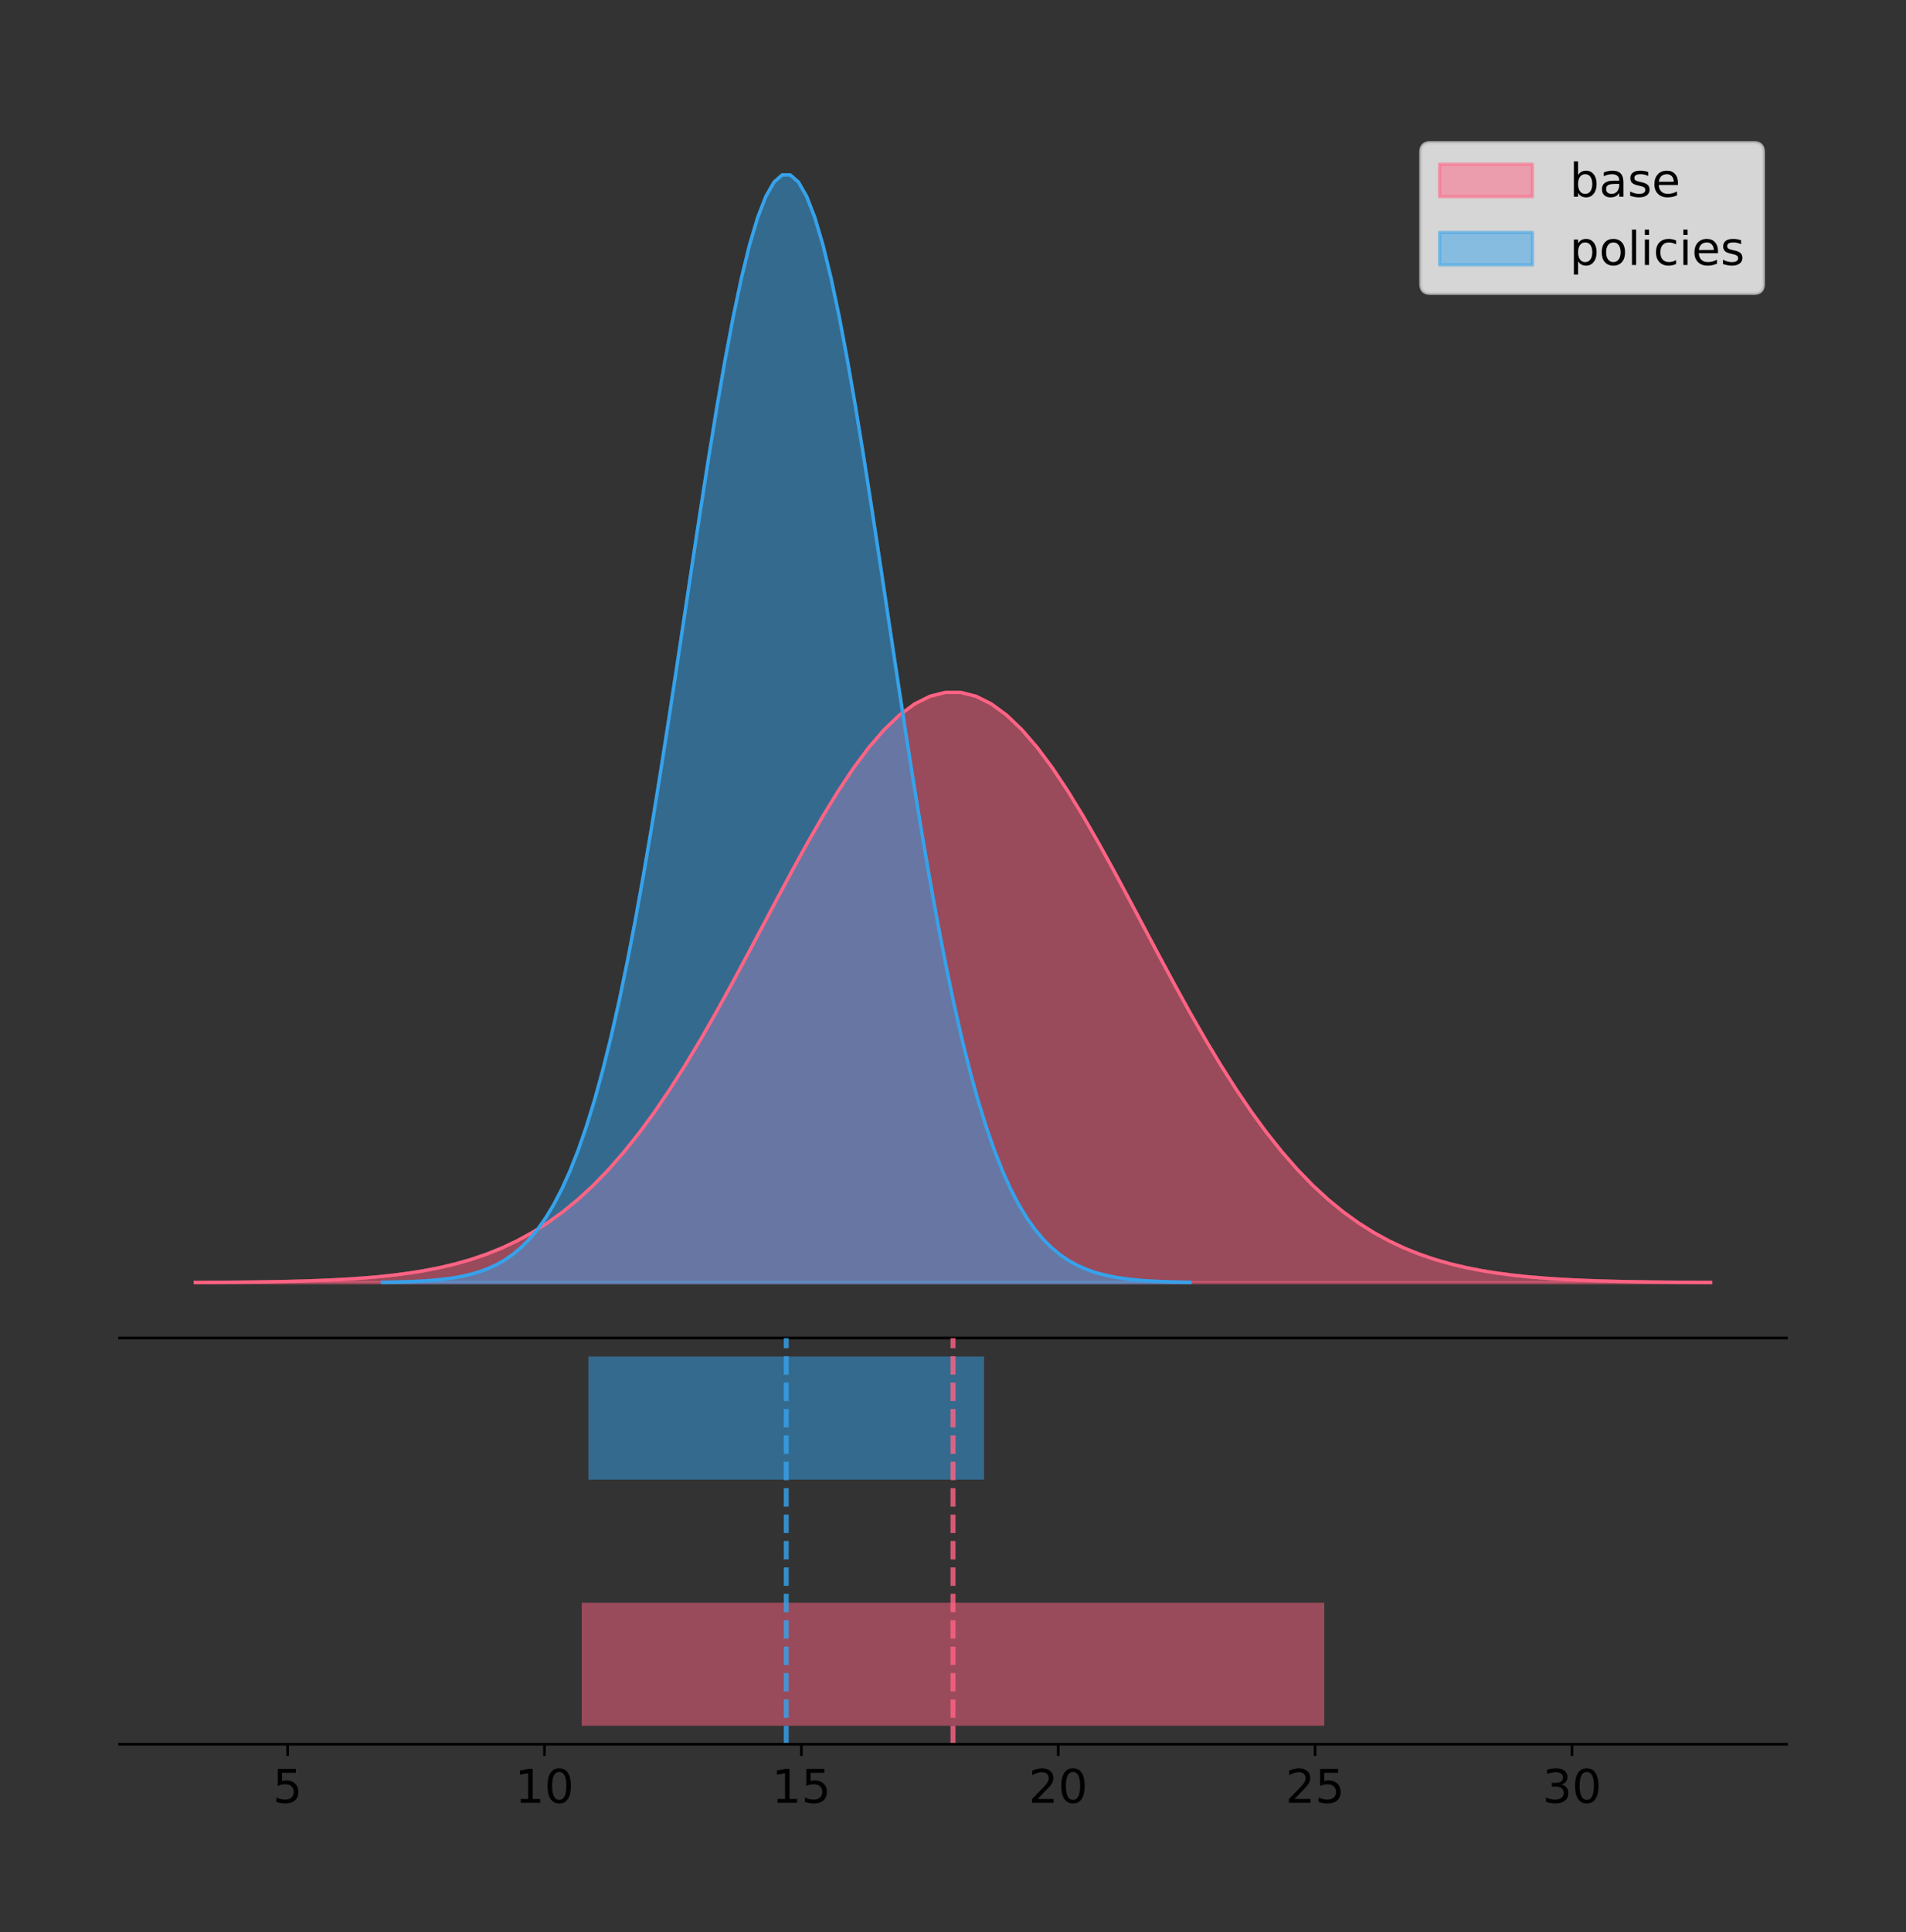 <?xml version="1.0" encoding="utf-8" standalone="no"?>
<!DOCTYPE svg PUBLIC "-//W3C//DTD SVG 1.1//EN"
  "http://www.w3.org/Graphics/SVG/1.1/DTD/svg11.dtd">
<!-- Created with matplotlib (https://matplotlib.org/) -->
<svg height="581.789pt" version="1.1" viewBox="0 0 574.2 581.789" width="574.2pt" xmlns="http://www.w3.org/2000/svg" xmlns:xlink="http://www.w3.org/1999/xlink">
 <rect x="0" y="0" width="574.2" height="581.789" fill="#333333" stroke="none"/>
 <defs>
  <style type="text/css">
*{stroke-linecap:butt;stroke-linejoin:round;}
  </style>
 </defs>
 <g id="figure_1">
  <g id="patch_1">
   <path d="M 0 581.789 
L 574.2 581.789 
L 574.2 0 
L 0 0 
z
" style="fill:none;"/>
  </g>
  <g id="axes_1">
   <g id="patch_2">
    <path d="M 36 402.93 
L 538.2 402.93 
L 538.2 36 
L 36 36 
z
" style="fill:none;"/>
   </g>
   <g id="PolyCollection_1">
    <defs>
     <path d="M 58.827 -195.538 
L 58.827 -195.598 
L 63.439 -195.62 
L 68.05 -195.65 
L 72.662 -195.691 
L 77.274 -195.744 
L 81.885 -195.815 
L 86.497 -195.907 
L 91.108 -196.027 
L 95.72 -196.181 
L 100.331 -196.378 
L 104.943 -196.629 
L 109.555 -196.945 
L 114.166 -197.342 
L 118.778 -197.834 
L 123.389 -198.443 
L 128.001 -199.189 
L 132.612 -200.097 
L 137.224 -201.193 
L 141.836 -202.507 
L 146.447 -204.071 
L 151.059 -205.917 
L 155.67 -208.081 
L 160.282 -210.597 
L 164.893 -213.501 
L 169.505 -216.825 
L 174.117 -220.6 
L 178.728 -224.852 
L 183.34 -229.602 
L 187.951 -234.865 
L 192.563 -240.645 
L 197.174 -246.938 
L 201.786 -253.727 
L 206.398 -260.985 
L 211.009 -268.669 
L 215.621 -276.723 
L 220.232 -285.077 
L 224.844 -293.649 
L 229.455 -302.341 
L 234.067 -311.046 
L 238.679 -319.649 
L 243.29 -328.023 
L 247.902 -336.043 
L 252.513 -343.578 
L 257.125 -350.502 
L 261.736 -356.694 
L 266.348 -362.042 
L 270.96 -366.448 
L 275.571 -369.83 
L 280.183 -372.121 
L 284.794 -373.278 
L 289.406 -373.278 
L 294.017 -372.121 
L 298.629 -369.83 
L 303.24 -366.448 
L 307.852 -362.042 
L 312.464 -356.694 
L 317.075 -350.502 
L 321.687 -343.578 
L 326.298 -336.043 
L 330.91 -328.023 
L 335.521 -319.649 
L 340.133 -311.046 
L 344.745 -302.341 
L 349.356 -293.649 
L 353.968 -285.077 
L 358.579 -276.723 
L 363.191 -268.669 
L 367.802 -260.985 
L 372.414 -253.727 
L 377.026 -246.938 
L 381.637 -240.645 
L 386.249 -234.865 
L 390.86 -229.602 
L 395.472 -224.852 
L 400.083 -220.6 
L 404.695 -216.825 
L 409.307 -213.501 
L 413.918 -210.597 
L 418.53 -208.081 
L 423.141 -205.917 
L 427.753 -204.071 
L 432.364 -202.507 
L 436.976 -201.193 
L 441.588 -200.097 
L 446.199 -199.189 
L 450.811 -198.443 
L 455.422 -197.834 
L 460.034 -197.342 
L 464.645 -196.945 
L 469.257 -196.629 
L 473.869 -196.378 
L 478.48 -196.181 
L 483.092 -196.027 
L 487.703 -195.907 
L 492.315 -195.815 
L 496.926 -195.744 
L 501.538 -195.691 
L 506.15 -195.65 
L 510.761 -195.62 
L 515.373 -195.598 
L 515.373 -195.538 
L 515.373 -195.538 
L 510.761 -195.538 
L 506.15 -195.538 
L 501.538 -195.538 
L 496.926 -195.538 
L 492.315 -195.538 
L 487.703 -195.538 
L 483.092 -195.538 
L 478.48 -195.538 
L 473.869 -195.538 
L 469.257 -195.538 
L 464.645 -195.538 
L 460.034 -195.538 
L 455.422 -195.538 
L 450.811 -195.538 
L 446.199 -195.538 
L 441.588 -195.538 
L 436.976 -195.538 
L 432.364 -195.538 
L 427.753 -195.538 
L 423.141 -195.538 
L 418.53 -195.538 
L 413.918 -195.538 
L 409.307 -195.538 
L 404.695 -195.538 
L 400.083 -195.538 
L 395.472 -195.538 
L 390.86 -195.538 
L 386.249 -195.538 
L 381.637 -195.538 
L 377.026 -195.538 
L 372.414 -195.538 
L 367.802 -195.538 
L 363.191 -195.538 
L 358.579 -195.538 
L 353.968 -195.538 
L 349.356 -195.538 
L 344.745 -195.538 
L 340.133 -195.538 
L 335.521 -195.538 
L 330.91 -195.538 
L 326.298 -195.538 
L 321.687 -195.538 
L 317.075 -195.538 
L 312.464 -195.538 
L 307.852 -195.538 
L 303.24 -195.538 
L 298.629 -195.538 
L 294.017 -195.538 
L 289.406 -195.538 
L 284.794 -195.538 
L 280.183 -195.538 
L 275.571 -195.538 
L 270.96 -195.538 
L 266.348 -195.538 
L 261.736 -195.538 
L 257.125 -195.538 
L 252.513 -195.538 
L 247.902 -195.538 
L 243.29 -195.538 
L 238.679 -195.538 
L 234.067 -195.538 
L 229.455 -195.538 
L 224.844 -195.538 
L 220.232 -195.538 
L 215.621 -195.538 
L 211.009 -195.538 
L 206.398 -195.538 
L 201.786 -195.538 
L 197.174 -195.538 
L 192.563 -195.538 
L 187.951 -195.538 
L 183.34 -195.538 
L 178.728 -195.538 
L 174.117 -195.538 
L 169.505 -195.538 
L 164.893 -195.538 
L 160.282 -195.538 
L 155.67 -195.538 
L 151.059 -195.538 
L 146.447 -195.538 
L 141.836 -195.538 
L 137.224 -195.538 
L 132.612 -195.538 
L 128.001 -195.538 
L 123.389 -195.538 
L 118.778 -195.538 
L 114.166 -195.538 
L 109.555 -195.538 
L 104.943 -195.538 
L 100.331 -195.538 
L 95.72 -195.538 
L 91.108 -195.538 
L 86.497 -195.538 
L 81.885 -195.538 
L 77.274 -195.538 
L 72.662 -195.538 
L 68.05 -195.538 
L 63.439 -195.538 
L 58.827 -195.538 
z
" id="m92e8089470" style="stroke:#ff6384;stroke-opacity:0.5;"/>
    </defs>
    <g clip-path="url(#pf29a9bda96)">
     <use style="fill:#ff6384;fill-opacity:0.5;stroke:#ff6384;stroke-opacity:0.5;" x="0" xlink:href="#m92e8089470" y="581.789"/>
    </g>
   </g>
   <g id="PolyCollection_2">
    <defs>
     <path d="M 115.23 -195.538 
L 115.23 -195.65 
L 117.687 -195.692 
L 120.144 -195.749 
L 122.601 -195.825 
L 125.059 -195.925 
L 127.516 -196.058 
L 129.973 -196.23 
L 132.43 -196.455 
L 134.887 -196.744 
L 137.345 -197.115 
L 139.802 -197.585 
L 142.259 -198.179 
L 144.716 -198.923 
L 147.174 -199.848 
L 149.631 -200.99 
L 152.088 -202.39 
L 154.545 -204.093 
L 157.002 -206.151 
L 159.46 -208.617 
L 161.917 -211.552 
L 164.374 -215.017 
L 166.831 -219.078 
L 169.288 -223.801 
L 171.746 -229.25 
L 174.203 -235.488 
L 176.66 -242.572 
L 179.117 -250.552 
L 181.574 -259.468 
L 184.032 -269.344 
L 186.489 -280.192 
L 188.946 -292.002 
L 191.403 -304.744 
L 193.861 -318.365 
L 196.318 -332.786 
L 198.775 -347.901 
L 201.232 -363.58 
L 203.689 -379.667 
L 206.147 -395.98 
L 208.604 -412.318 
L 211.061 -428.462 
L 213.518 -444.18 
L 215.975 -459.23 
L 218.433 -473.372 
L 220.89 -486.366 
L 223.347 -497.987 
L 225.804 -508.025 
L 228.261 -516.294 
L 230.719 -522.64 
L 233.176 -526.94 
L 235.633 -529.111 
L 238.09 -529.111 
L 240.548 -526.94 
L 243.005 -522.64 
L 245.462 -516.294 
L 247.919 -508.025 
L 250.376 -497.987 
L 252.834 -486.366 
L 255.291 -473.372 
L 257.748 -459.23 
L 260.205 -444.18 
L 262.662 -428.462 
L 265.12 -412.318 
L 267.577 -395.98 
L 270.034 -379.667 
L 272.491 -363.58 
L 274.948 -347.901 
L 277.406 -332.786 
L 279.863 -318.365 
L 282.32 -304.744 
L 284.777 -292.002 
L 287.235 -280.192 
L 289.692 -269.344 
L 292.149 -259.468 
L 294.606 -250.552 
L 297.063 -242.572 
L 299.521 -235.488 
L 301.978 -229.25 
L 304.435 -223.801 
L 306.892 -219.078 
L 309.349 -215.017 
L 311.807 -211.552 
L 314.264 -208.617 
L 316.721 -206.151 
L 319.178 -204.093 
L 321.635 -202.39 
L 324.093 -200.99 
L 326.55 -199.848 
L 329.007 -198.923 
L 331.464 -198.179 
L 333.922 -197.585 
L 336.379 -197.115 
L 338.836 -196.744 
L 341.293 -196.455 
L 343.75 -196.23 
L 346.208 -196.058 
L 348.665 -195.925 
L 351.122 -195.825 
L 353.579 -195.749 
L 356.036 -195.692 
L 358.494 -195.65 
L 358.494 -195.538 
L 358.494 -195.538 
L 356.036 -195.538 
L 353.579 -195.538 
L 351.122 -195.538 
L 348.665 -195.538 
L 346.208 -195.538 
L 343.75 -195.538 
L 341.293 -195.538 
L 338.836 -195.538 
L 336.379 -195.538 
L 333.922 -195.538 
L 331.464 -195.538 
L 329.007 -195.538 
L 326.55 -195.538 
L 324.093 -195.538 
L 321.635 -195.538 
L 319.178 -195.538 
L 316.721 -195.538 
L 314.264 -195.538 
L 311.807 -195.538 
L 309.349 -195.538 
L 306.892 -195.538 
L 304.435 -195.538 
L 301.978 -195.538 
L 299.521 -195.538 
L 297.063 -195.538 
L 294.606 -195.538 
L 292.149 -195.538 
L 289.692 -195.538 
L 287.235 -195.538 
L 284.777 -195.538 
L 282.32 -195.538 
L 279.863 -195.538 
L 277.406 -195.538 
L 274.948 -195.538 
L 272.491 -195.538 
L 270.034 -195.538 
L 267.577 -195.538 
L 265.12 -195.538 
L 262.662 -195.538 
L 260.205 -195.538 
L 257.748 -195.538 
L 255.291 -195.538 
L 252.834 -195.538 
L 250.376 -195.538 
L 247.919 -195.538 
L 245.462 -195.538 
L 243.005 -195.538 
L 240.548 -195.538 
L 238.09 -195.538 
L 235.633 -195.538 
L 233.176 -195.538 
L 230.719 -195.538 
L 228.261 -195.538 
L 225.804 -195.538 
L 223.347 -195.538 
L 220.89 -195.538 
L 218.433 -195.538 
L 215.975 -195.538 
L 213.518 -195.538 
L 211.061 -195.538 
L 208.604 -195.538 
L 206.147 -195.538 
L 203.689 -195.538 
L 201.232 -195.538 
L 198.775 -195.538 
L 196.318 -195.538 
L 193.861 -195.538 
L 191.403 -195.538 
L 188.946 -195.538 
L 186.489 -195.538 
L 184.032 -195.538 
L 181.574 -195.538 
L 179.117 -195.538 
L 176.66 -195.538 
L 174.203 -195.538 
L 171.746 -195.538 
L 169.288 -195.538 
L 166.831 -195.538 
L 164.374 -195.538 
L 161.917 -195.538 
L 159.46 -195.538 
L 157.002 -195.538 
L 154.545 -195.538 
L 152.088 -195.538 
L 149.631 -195.538 
L 147.174 -195.538 
L 144.716 -195.538 
L 142.259 -195.538 
L 139.802 -195.538 
L 137.345 -195.538 
L 134.887 -195.538 
L 132.43 -195.538 
L 129.973 -195.538 
L 127.516 -195.538 
L 125.059 -195.538 
L 122.601 -195.538 
L 120.144 -195.538 
L 117.687 -195.538 
L 115.23 -195.538 
z
" id="m0fcb32d493" style="stroke:#36a2eb;stroke-opacity:0.5;"/>
    </defs>
    <g clip-path="url(#pf29a9bda96)">
     <use style="fill:#36a2eb;fill-opacity:0.5;stroke:#36a2eb;stroke-opacity:0.5;" x="0" xlink:href="#m0fcb32d493" y="581.789"/>
    </g>
   </g>
   <g id="line2d_1">
    <path clip-path="url(#pf29a9bda96)" d="M 58.827 386.192 
L 63.439 386.169 
L 68.05 386.139 
L 72.662 386.099 
L 77.274 386.045 
L 81.885 385.975 
L 86.497 385.882 
L 91.108 385.763 
L 95.72 385.609 
L 100.331 385.411 
L 104.943 385.161 
L 109.555 384.844 
L 114.166 384.448 
L 118.778 383.955 
L 123.389 383.346 
L 128.001 382.6 
L 132.612 381.693 
L 137.224 380.597 
L 141.836 379.282 
L 146.447 377.719 
L 151.059 375.872 
L 155.67 373.708 
L 160.282 371.192 
L 164.893 368.288 
L 169.505 364.965 
L 174.117 361.19 
L 178.728 356.938 
L 183.34 352.187 
L 187.951 346.925 
L 192.563 341.145 
L 197.174 334.852 
L 201.786 328.062 
L 206.398 320.805 
L 211.009 313.121 
L 215.621 305.067 
L 220.232 296.712 
L 224.844 288.141 
L 229.455 279.449 
L 234.067 270.743 
L 238.679 262.141 
L 243.29 253.766 
L 247.902 245.747 
L 252.513 238.212 
L 257.125 231.288 
L 261.736 225.096 
L 266.348 219.747 
L 270.96 215.341 
L 275.571 211.96 
L 280.183 209.669 
L 284.794 208.512 
L 289.406 208.512 
L 294.017 209.669 
L 298.629 211.96 
L 303.24 215.341 
L 307.852 219.747 
L 312.464 225.096 
L 317.075 231.288 
L 321.687 238.212 
L 326.298 245.747 
L 330.91 253.766 
L 335.521 262.141 
L 340.133 270.743 
L 344.745 279.449 
L 349.356 288.141 
L 353.968 296.712 
L 358.579 305.067 
L 363.191 313.121 
L 367.802 320.805 
L 372.414 328.062 
L 377.026 334.852 
L 381.637 341.145 
L 386.249 346.925 
L 390.86 352.187 
L 395.472 356.938 
L 400.083 361.19 
L 404.695 364.965 
L 409.307 368.288 
L 413.918 371.192 
L 418.53 373.708 
L 423.141 375.872 
L 427.753 377.719 
L 432.364 379.282 
L 436.976 380.597 
L 441.588 381.693 
L 446.199 382.6 
L 450.811 383.346 
L 455.422 383.955 
L 460.034 384.448 
L 464.645 384.844 
L 469.257 385.161 
L 473.869 385.411 
L 478.48 385.609 
L 483.092 385.763 
L 487.703 385.882 
L 492.315 385.975 
L 496.926 386.045 
L 501.538 386.099 
L 506.15 386.139 
L 510.761 386.169 
L 515.373 386.192 
" style="fill:none;stroke:#ff6384;stroke-linecap:square;"/>
   </g>
   <g id="line2d_2">
    <path clip-path="url(#pf29a9bda96)" d="M 115.23 386.139 
L 117.687 386.097 
L 120.144 386.04 
L 122.601 385.965 
L 125.059 385.864 
L 127.516 385.732 
L 129.973 385.559 
L 132.43 385.334 
L 134.887 385.045 
L 137.345 384.675 
L 139.802 384.204 
L 142.259 383.61 
L 144.716 382.867 
L 147.174 381.941 
L 149.631 380.799 
L 152.088 379.399 
L 154.545 377.696 
L 157.002 375.639 
L 159.46 373.172 
L 161.917 370.238 
L 164.374 366.772 
L 166.831 362.711 
L 169.288 357.989 
L 171.746 352.539 
L 174.203 346.301 
L 176.66 339.217 
L 179.117 331.237 
L 181.574 322.322 
L 184.032 312.445 
L 186.489 301.597 
L 188.946 289.787 
L 191.403 277.045 
L 193.861 263.424 
L 196.318 249.004 
L 198.775 233.888 
L 201.232 218.209 
L 203.689 202.123 
L 206.147 185.809 
L 208.604 169.471 
L 211.061 153.327 
L 213.518 137.61 
L 215.975 122.559 
L 218.433 108.418 
L 220.89 95.423 
L 223.347 83.803 
L 225.804 73.765 
L 228.261 65.495 
L 230.719 59.15 
L 233.176 54.85 
L 235.633 52.679 
L 238.09 52.679 
L 240.548 54.85 
L 243.005 59.15 
L 245.462 65.495 
L 247.919 73.765 
L 250.376 83.803 
L 252.834 95.423 
L 255.291 108.418 
L 257.748 122.559 
L 260.205 137.61 
L 262.662 153.327 
L 265.12 169.471 
L 267.577 185.809 
L 270.034 202.123 
L 272.491 218.209 
L 274.948 233.888 
L 277.406 249.004 
L 279.863 263.424 
L 282.32 277.045 
L 284.777 289.787 
L 287.235 301.597 
L 289.692 312.445 
L 292.149 322.322 
L 294.606 331.237 
L 297.063 339.217 
L 299.521 346.301 
L 301.978 352.539 
L 304.435 357.989 
L 306.892 362.711 
L 309.349 366.772 
L 311.807 370.238 
L 314.264 373.172 
L 316.721 375.639 
L 319.178 377.696 
L 321.635 379.399 
L 324.093 380.799 
L 326.55 381.941 
L 329.007 382.867 
L 331.464 383.61 
L 333.922 384.204 
L 336.379 384.675 
L 338.836 385.045 
L 341.293 385.334 
L 343.75 385.559 
L 346.208 385.732 
L 348.665 385.864 
L 351.122 385.965 
L 353.579 386.04 
L 356.036 386.097 
L 358.494 386.139 
" style="fill:none;stroke:#36a2eb;stroke-linecap:square;"/>
   </g>
   <g id="patch_3">
    <path d="M 36 402.93 
L 538.2 402.93 
" style="fill:none;stroke:#000000;stroke-linecap:square;stroke-linejoin:miter;stroke-width:0.8;"/>
   </g>
   <g id="legend_1">
    <g id="patch_4">
     <path d="M 430.873 88.299 
L 528.4 88.299 
Q 531.2 88.299 531.2 85.499 
L 531.2 45.8 
Q 531.2 43 528.4 43 
L 430.873 43 
Q 428.072 43 428.072 45.8 
L 428.072 85.499 
Q 428.072 88.299 430.873 88.299 
z
" style="fill:#ffffff;opacity:0.8;stroke:#cccccc;stroke-linejoin:miter;"/>
    </g>
    <g id="patch_5">
     <path d="M 433.673 59.238 
L 461.673 59.238 
L 461.673 49.438 
L 433.673 49.438 
z
" style="fill:#ff6384;opacity:0.5;stroke:#ff6384;stroke-linejoin:miter;"/>
    </g>
    <g id="text_1">
     <!-- base -->
     <defs>
      <path d="M 48.688 27.297 
Q 48.688 37.203 44.609 42.844 
Q 40.531 48.484 33.406 48.484 
Q 26.266 48.484 22.188 42.844 
Q 18.109 37.203 18.109 27.297 
Q 18.109 17.391 22.188 11.75 
Q 26.266 6.109 33.406 6.109 
Q 40.531 6.109 44.609 11.75 
Q 48.688 17.391 48.688 27.297 
z
M 18.109 46.391 
Q 20.953 51.266 25.266 53.625 
Q 29.594 56 35.594 56 
Q 45.562 56 51.781 48.094 
Q 58.016 40.188 58.016 27.297 
Q 58.016 14.406 51.781 6.484 
Q 45.562 -1.422 35.594 -1.422 
Q 29.594 -1.422 25.266 0.953 
Q 20.953 3.328 18.109 8.203 
L 18.109 0 
L 9.078 0 
L 9.078 75.984 
L 18.109 75.984 
z
" id="DejaVuSans-98"/>
      <path d="M 34.281 27.484 
Q 23.391 27.484 19.188 25 
Q 14.984 22.516 14.984 16.5 
Q 14.984 11.719 18.141 8.906 
Q 21.297 6.109 26.703 6.109 
Q 34.188 6.109 38.703 11.406 
Q 43.219 16.703 43.219 25.484 
L 43.219 27.484 
z
M 52.203 31.203 
L 52.203 0 
L 43.219 0 
L 43.219 8.297 
Q 40.141 3.328 35.547 0.953 
Q 30.953 -1.422 24.312 -1.422 
Q 15.922 -1.422 10.953 3.297 
Q 6 8.016 6 15.922 
Q 6 25.141 12.172 29.828 
Q 18.359 34.516 30.609 34.516 
L 43.219 34.516 
L 43.219 35.406 
Q 43.219 41.609 39.141 45 
Q 35.062 48.391 27.688 48.391 
Q 23 48.391 18.547 47.266 
Q 14.109 46.141 10.016 43.891 
L 10.016 52.203 
Q 14.938 54.109 19.578 55.047 
Q 24.219 56 28.609 56 
Q 40.484 56 46.344 49.844 
Q 52.203 43.703 52.203 31.203 
z
" id="DejaVuSans-97"/>
      <path d="M 44.281 53.078 
L 44.281 44.578 
Q 40.484 46.531 36.375 47.5 
Q 32.281 48.484 27.875 48.484 
Q 21.188 48.484 17.844 46.438 
Q 14.5 44.391 14.5 40.281 
Q 14.5 37.156 16.891 35.375 
Q 19.281 33.594 26.516 31.984 
L 29.594 31.297 
Q 39.156 29.25 43.188 25.516 
Q 47.219 21.781 47.219 15.094 
Q 47.219 7.469 41.188 3.016 
Q 35.156 -1.422 24.609 -1.422 
Q 20.219 -1.422 15.453 -0.562 
Q 10.688 0.297 5.422 2 
L 5.422 11.281 
Q 10.406 8.688 15.234 7.391 
Q 20.062 6.109 24.812 6.109 
Q 31.156 6.109 34.562 8.281 
Q 37.984 10.453 37.984 14.406 
Q 37.984 18.062 35.516 20.016 
Q 33.062 21.969 24.703 23.781 
L 21.578 24.516 
Q 13.234 26.266 9.516 29.906 
Q 5.812 33.547 5.812 39.891 
Q 5.812 47.609 11.281 51.797 
Q 16.75 56 26.812 56 
Q 31.781 56 36.172 55.266 
Q 40.578 54.547 44.281 53.078 
z
" id="DejaVuSans-115"/>
      <path d="M 56.203 29.594 
L 56.203 25.203 
L 14.891 25.203 
Q 15.484 15.922 20.484 11.062 
Q 25.484 6.203 34.422 6.203 
Q 39.594 6.203 44.453 7.469 
Q 49.312 8.734 54.109 11.281 
L 54.109 2.781 
Q 49.266 0.734 44.188 -0.344 
Q 39.109 -1.422 33.891 -1.422 
Q 20.797 -1.422 13.156 6.188 
Q 5.516 13.812 5.516 26.812 
Q 5.516 40.234 12.766 48.109 
Q 20.016 56 32.328 56 
Q 43.359 56 49.781 48.891 
Q 56.203 41.797 56.203 29.594 
z
M 47.219 32.234 
Q 47.125 39.594 43.094 43.984 
Q 39.062 48.391 32.422 48.391 
Q 24.906 48.391 20.391 44.141 
Q 15.875 39.891 15.188 32.172 
z
" id="DejaVuSans-101"/>
     </defs>
     <g transform="translate(472.873 59.238)scale(0.14 -0.14)">
      <use xlink:href="#DejaVuSans-98"/>
      <use x="63.477" xlink:href="#DejaVuSans-97"/>
      <use x="124.756" xlink:href="#DejaVuSans-115"/>
      <use x="176.855" xlink:href="#DejaVuSans-101"/>
     </g>
    </g>
    <g id="patch_6">
     <path d="M 433.673 79.787 
L 461.673 79.787 
L 461.673 69.987 
L 433.673 69.987 
z
" style="fill:#36a2eb;opacity:0.5;stroke:#36a2eb;stroke-linejoin:miter;"/>
    </g>
    <g id="text_2">
     <!-- policies -->
     <defs>
      <path d="M 18.109 8.203 
L 18.109 -20.797 
L 9.078 -20.797 
L 9.078 54.688 
L 18.109 54.688 
L 18.109 46.391 
Q 20.953 51.266 25.266 53.625 
Q 29.594 56 35.594 56 
Q 45.562 56 51.781 48.094 
Q 58.016 40.188 58.016 27.297 
Q 58.016 14.406 51.781 6.484 
Q 45.562 -1.422 35.594 -1.422 
Q 29.594 -1.422 25.266 0.953 
Q 20.953 3.328 18.109 8.203 
z
M 48.688 27.297 
Q 48.688 37.203 44.609 42.844 
Q 40.531 48.484 33.406 48.484 
Q 26.266 48.484 22.188 42.844 
Q 18.109 37.203 18.109 27.297 
Q 18.109 17.391 22.188 11.75 
Q 26.266 6.109 33.406 6.109 
Q 40.531 6.109 44.609 11.75 
Q 48.688 17.391 48.688 27.297 
z
" id="DejaVuSans-112"/>
      <path d="M 30.609 48.391 
Q 23.391 48.391 19.188 42.75 
Q 14.984 37.109 14.984 27.297 
Q 14.984 17.484 19.156 11.844 
Q 23.344 6.203 30.609 6.203 
Q 37.797 6.203 41.984 11.859 
Q 46.188 17.531 46.188 27.297 
Q 46.188 37.016 41.984 42.703 
Q 37.797 48.391 30.609 48.391 
z
M 30.609 56 
Q 42.328 56 49.016 48.375 
Q 55.719 40.766 55.719 27.297 
Q 55.719 13.875 49.016 6.219 
Q 42.328 -1.422 30.609 -1.422 
Q 18.844 -1.422 12.172 6.219 
Q 5.516 13.875 5.516 27.297 
Q 5.516 40.766 12.172 48.375 
Q 18.844 56 30.609 56 
z
" id="DejaVuSans-111"/>
      <path d="M 9.422 75.984 
L 18.406 75.984 
L 18.406 0 
L 9.422 0 
z
" id="DejaVuSans-108"/>
      <path d="M 9.422 54.688 
L 18.406 54.688 
L 18.406 0 
L 9.422 0 
z
M 9.422 75.984 
L 18.406 75.984 
L 18.406 64.594 
L 9.422 64.594 
z
" id="DejaVuSans-105"/>
      <path d="M 48.781 52.594 
L 48.781 44.188 
Q 44.969 46.297 41.141 47.344 
Q 37.312 48.391 33.406 48.391 
Q 24.656 48.391 19.812 42.844 
Q 14.984 37.312 14.984 27.297 
Q 14.984 17.281 19.812 11.734 
Q 24.656 6.203 33.406 6.203 
Q 37.312 6.203 41.141 7.25 
Q 44.969 8.297 48.781 10.406 
L 48.781 2.094 
Q 45.016 0.344 40.984 -0.531 
Q 36.969 -1.422 32.422 -1.422 
Q 20.062 -1.422 12.781 6.344 
Q 5.516 14.109 5.516 27.297 
Q 5.516 40.672 12.859 48.328 
Q 20.219 56 33.016 56 
Q 37.156 56 41.109 55.141 
Q 45.062 54.297 48.781 52.594 
z
" id="DejaVuSans-99"/>
     </defs>
     <g transform="translate(472.873 79.787)scale(0.14 -0.14)">
      <use xlink:href="#DejaVuSans-112"/>
      <use x="63.477" xlink:href="#DejaVuSans-111"/>
      <use x="124.658" xlink:href="#DejaVuSans-108"/>
      <use x="152.441" xlink:href="#DejaVuSans-105"/>
      <use x="180.225" xlink:href="#DejaVuSans-99"/>
      <use x="235.205" xlink:href="#DejaVuSans-105"/>
      <use x="262.988" xlink:href="#DejaVuSans-101"/>
      <use x="324.512" xlink:href="#DejaVuSans-115"/>
     </g>
    </g>
   </g>
  </g>
  <g id="axes_2">
   <g id="patch_7">
    <path d="M 36 525.24 
L 538.2 525.24 
L 538.2 402.93 
L 36 402.93 
z
" style="fill:none;"/>
   </g>
   <g id="patch_8">
    <path clip-path="url(#p8d9154b203)" d="M 175.246 519.68 
L 398.954 519.68 
L 398.954 482.617 
L 175.246 482.617 
z
" style="fill:#ff6384;opacity:0.5;"/>
   </g>
   <g id="patch_9">
    <path clip-path="url(#p8d9154b203)" d="M 177.262 445.553 
L 296.461 445.553 
L 296.461 408.49 
L 177.262 408.49 
z
" style="fill:#36a2eb;opacity:0.5;"/>
   </g>
   <g id="matplotlib.axis_1">
    <g id="xtick_1">
     <g id="line2d_3">
      <defs>
       <path d="M 0 0 
L 0 3.5 
" id="m733000709f" style="stroke:#000000;stroke-width:0.8;"/>
      </defs>
      <g>
       <use style="stroke:#000000;stroke-width:0.8;" x="86.639" xlink:href="#m733000709f" y="525.24"/>
      </g>
     </g>
     <g id="text_3">
      <!-- 5 -->
      <defs>
       <path d="M 10.797 72.906 
L 49.516 72.906 
L 49.516 64.594 
L 19.828 64.594 
L 19.828 46.734 
Q 21.969 47.469 24.109 47.828 
Q 26.266 48.188 28.422 48.188 
Q 40.625 48.188 47.75 41.5 
Q 54.891 34.812 54.891 23.391 
Q 54.891 11.625 47.562 5.094 
Q 40.234 -1.422 26.906 -1.422 
Q 22.312 -1.422 17.547 -0.641 
Q 12.797 0.141 7.719 1.703 
L 7.719 11.625 
Q 12.109 9.234 16.797 8.062 
Q 21.484 6.891 26.703 6.891 
Q 35.156 6.891 40.078 11.328 
Q 45.016 15.766 45.016 23.391 
Q 45.016 31 40.078 35.438 
Q 35.156 39.891 26.703 39.891 
Q 22.75 39.891 18.812 39.016 
Q 14.891 38.141 10.797 36.281 
z
" id="DejaVuSans-53"/>
      </defs>
      <g transform="translate(82.185 542.878)scale(0.14 -0.14)">
       <use xlink:href="#DejaVuSans-53"/>
      </g>
     </g>
    </g>
    <g id="xtick_2">
     <g id="line2d_4">
      <g>
       <use style="stroke:#000000;stroke-width:0.8;" x="164.026" xlink:href="#m733000709f" y="525.24"/>
      </g>
     </g>
     <g id="text_4">
      <!-- 10 -->
      <defs>
       <path d="M 12.406 8.297 
L 28.516 8.297 
L 28.516 63.922 
L 10.984 60.406 
L 10.984 69.391 
L 28.422 72.906 
L 38.281 72.906 
L 38.281 8.297 
L 54.391 8.297 
L 54.391 0 
L 12.406 0 
z
" id="DejaVuSans-49"/>
       <path d="M 31.781 66.406 
Q 24.172 66.406 20.328 58.906 
Q 16.5 51.422 16.5 36.375 
Q 16.5 21.391 20.328 13.891 
Q 24.172 6.391 31.781 6.391 
Q 39.453 6.391 43.281 13.891 
Q 47.125 21.391 47.125 36.375 
Q 47.125 51.422 43.281 58.906 
Q 39.453 66.406 31.781 66.406 
z
M 31.781 74.219 
Q 44.047 74.219 50.516 64.516 
Q 56.984 54.828 56.984 36.375 
Q 56.984 17.969 50.516 8.266 
Q 44.047 -1.422 31.781 -1.422 
Q 19.531 -1.422 13.062 8.266 
Q 6.594 17.969 6.594 36.375 
Q 6.594 54.828 13.062 64.516 
Q 19.531 74.219 31.781 74.219 
z
" id="DejaVuSans-48"/>
      </defs>
      <g transform="translate(155.119 542.878)scale(0.14 -0.14)">
       <use xlink:href="#DejaVuSans-49"/>
       <use x="63.623" xlink:href="#DejaVuSans-48"/>
      </g>
     </g>
    </g>
    <g id="xtick_3">
     <g id="line2d_5">
      <g>
       <use style="stroke:#000000;stroke-width:0.8;" x="241.414" xlink:href="#m733000709f" y="525.24"/>
      </g>
     </g>
     <g id="text_5">
      <!-- 15 -->
      <g transform="translate(232.506 542.878)scale(0.14 -0.14)">
       <use xlink:href="#DejaVuSans-49"/>
       <use x="63.623" xlink:href="#DejaVuSans-53"/>
      </g>
     </g>
    </g>
    <g id="xtick_4">
     <g id="line2d_6">
      <g>
       <use style="stroke:#000000;stroke-width:0.8;" x="318.801" xlink:href="#m733000709f" y="525.24"/>
      </g>
     </g>
     <g id="text_6">
      <!-- 20 -->
      <defs>
       <path d="M 19.188 8.297 
L 53.609 8.297 
L 53.609 0 
L 7.328 0 
L 7.328 8.297 
Q 12.938 14.109 22.625 23.891 
Q 32.328 33.688 34.812 36.531 
Q 39.547 41.844 41.422 45.531 
Q 43.312 49.219 43.312 52.781 
Q 43.312 58.594 39.234 62.25 
Q 35.156 65.922 28.609 65.922 
Q 23.969 65.922 18.812 64.312 
Q 13.672 62.703 7.812 59.422 
L 7.812 69.391 
Q 13.766 71.781 18.938 73 
Q 24.125 74.219 28.422 74.219 
Q 39.75 74.219 46.484 68.547 
Q 53.219 62.891 53.219 53.422 
Q 53.219 48.922 51.531 44.891 
Q 49.859 40.875 45.406 35.406 
Q 44.188 33.984 37.641 27.219 
Q 31.109 20.453 19.188 8.297 
z
" id="DejaVuSans-50"/>
      </defs>
      <g transform="translate(309.893 542.878)scale(0.14 -0.14)">
       <use xlink:href="#DejaVuSans-50"/>
       <use x="63.623" xlink:href="#DejaVuSans-48"/>
      </g>
     </g>
    </g>
    <g id="xtick_5">
     <g id="line2d_7">
      <g>
       <use style="stroke:#000000;stroke-width:0.8;" x="396.188" xlink:href="#m733000709f" y="525.24"/>
      </g>
     </g>
     <g id="text_7">
      <!-- 25 -->
      <g transform="translate(387.281 542.878)scale(0.14 -0.14)">
       <use xlink:href="#DejaVuSans-50"/>
       <use x="63.623" xlink:href="#DejaVuSans-53"/>
      </g>
     </g>
    </g>
    <g id="xtick_6">
     <g id="line2d_8">
      <g>
       <use style="stroke:#000000;stroke-width:0.8;" x="473.576" xlink:href="#m733000709f" y="525.24"/>
      </g>
     </g>
     <g id="text_8">
      <!-- 30 -->
      <defs>
       <path d="M 40.578 39.312 
Q 47.656 37.797 51.625 33 
Q 55.609 28.219 55.609 21.188 
Q 55.609 10.406 48.188 4.484 
Q 40.766 -1.422 27.094 -1.422 
Q 22.516 -1.422 17.656 -0.516 
Q 12.797 0.391 7.625 2.203 
L 7.625 11.719 
Q 11.719 9.328 16.594 8.109 
Q 21.484 6.891 26.812 6.891 
Q 36.078 6.891 40.938 10.547 
Q 45.797 14.203 45.797 21.188 
Q 45.797 27.641 41.281 31.266 
Q 36.766 34.906 28.719 34.906 
L 20.219 34.906 
L 20.219 43.016 
L 29.109 43.016 
Q 36.375 43.016 40.234 45.922 
Q 44.094 48.828 44.094 54.297 
Q 44.094 59.906 40.109 62.906 
Q 36.141 65.922 28.719 65.922 
Q 24.656 65.922 20.016 65.031 
Q 15.375 64.156 9.812 62.312 
L 9.812 71.094 
Q 15.438 72.656 20.344 73.438 
Q 25.25 74.219 29.594 74.219 
Q 40.828 74.219 47.359 69.109 
Q 53.906 64.016 53.906 55.328 
Q 53.906 49.266 50.438 45.094 
Q 46.969 40.922 40.578 39.312 
z
" id="DejaVuSans-51"/>
      </defs>
      <g transform="translate(464.668 542.878)scale(0.14 -0.14)">
       <use xlink:href="#DejaVuSans-51"/>
       <use x="63.623" xlink:href="#DejaVuSans-48"/>
      </g>
     </g>
    </g>
   </g>
   <g id="line2d_9">
    <path clip-path="url(#p8d9154b203)" d="M 287.1 525.24 
L 287.1 402.93 
" style="fill:none;stroke:#ff6384;stroke-dasharray:5.55,2.4;stroke-dashoffset:0;stroke-opacity:0.8;stroke-width:1.5;"/>
   </g>
   <g id="line2d_10">
    <path clip-path="url(#p8d9154b203)" d="M 236.862 525.24 
L 236.862 402.93 
" style="fill:none;stroke:#36a2eb;stroke-dasharray:5.55,2.4;stroke-dashoffset:0;stroke-opacity:0.8;stroke-width:1.5;"/>
   </g>
   <g id="patch_10">
    <path d="M 36 525.24 
L 538.2 525.24 
" style="fill:none;stroke:#000000;stroke-linecap:square;stroke-linejoin:miter;stroke-width:0.8;"/>
   </g>
  </g>
 </g>
 <defs>
  <clipPath id="pf29a9bda96">
   <rect height="366.93" width="502.2" x="36" y="36"/>
  </clipPath>
  <clipPath id="p8d9154b203">
   <rect height="122.31" width="502.2" x="36" y="402.93"/>
  </clipPath>
 </defs>
</svg>
